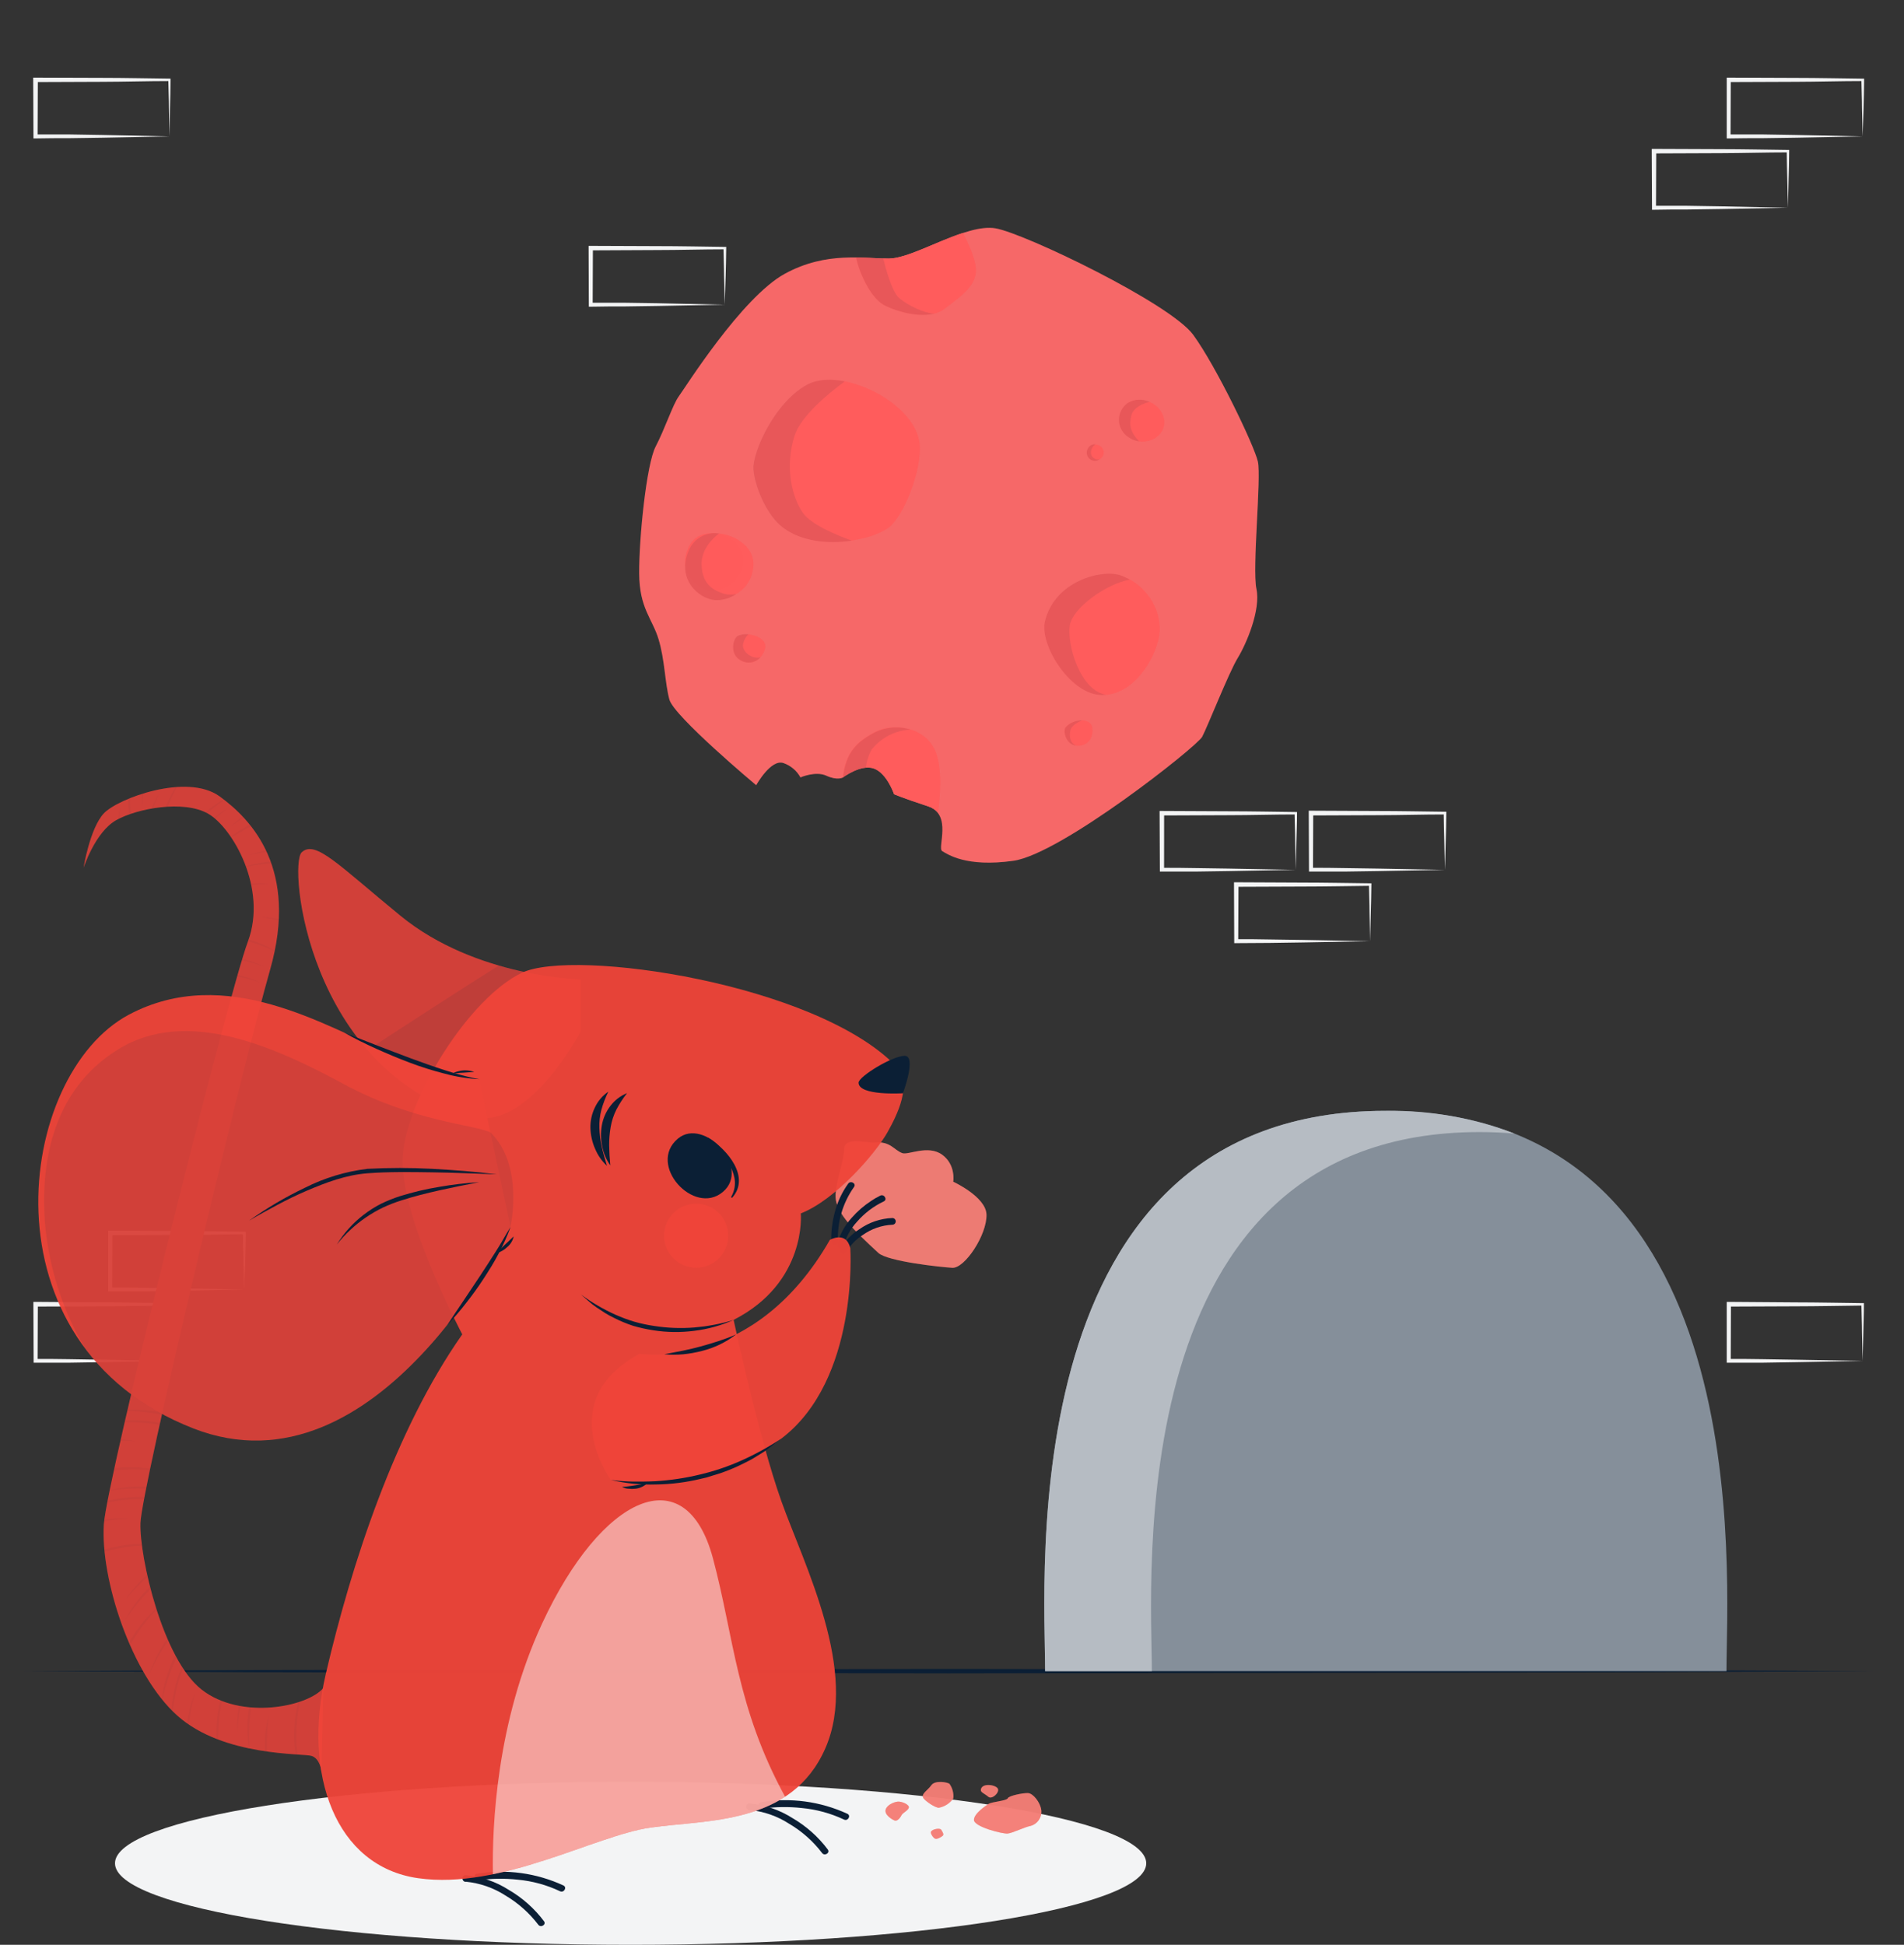 <svg fill="none" height="285" viewBox="0 0 279 285" width="279" xmlns="http://www.w3.org/2000/svg"><rect x="0" y="0" width="279" height="285" fill="#333333" stroke="none"/><g fill="#f3f4f5"><path d="m35.77 188.976-9.742.184-4.93.079c-1.648 0-3.282 0-4.956 0h-.289v-.296-8.29-.302h.328l9.814.046c3.282 0 6.564.072 9.847.105h.177v.177c0 1.405-.059 2.803-.085 4.188zm0 0-.099-4.181c0-1.379-.072-2.751-.085-4.11l.184.178c-3.282.039-6.564.105-9.847.111l-9.781.033.328-.328-.033 8.291-.295-.289c1.621 0 3.236 0 4.858.033l4.877.078z"/><path d="m24.846 199.433-9.735.184-4.936.079c-1.648 0-3.282 0-4.956 0h-.289v-.296l-.039-8.291v-.328h.328l9.781.072c3.282 0 6.564.079 9.814.112h.177v.177c0 1.405-.052 2.803-.085 4.188zm0 0-.092-4.181c0-1.379-.072-2.751-.085-4.11l.177.178c-3.282.039-6.564.105-9.814.111l-9.814.04.328-.329-.033 8.291-.295-.289c1.621 0 3.236 0 4.858.033l4.884.079z"/><path d="m24.846 19.989-9.761.19-4.936.072c-1.648 0-3.282 0-4.956.039h-.289v-.295l-.039-8.291v-.328h.328l9.807.033c3.282 0 6.564.079 9.814.112h.177v.177c0 1.405-.052 2.803-.085 4.188zm0 0-.092-4.181c0-1.379-.072-2.751-.085-4.109l.177.177c-3.282 0-6.564.105-9.814.112l-9.814.039.328-.328-.033 8.291-.295-.289h4.858l4.884.079z"/><path d="m272.942 19.989-9.742.19-4.93.072c-1.647 0-3.282 0-4.956.039h-.289v-.295-8.291-.328h.329l9.813.039c3.283 0 6.565.079 9.814.112h.177v.177c0 1.405-.059 2.803-.085 4.188zm0 0-.099-4.182c0-1.379-.072-2.75-.085-4.109l.184.177c-3.282 0-6.565.105-9.814.112l-9.84.039.328-.328-.033 8.291-.295-.289h4.858l4.877.079z"/><path d="m261.992 30.446-9.735.184-4.937.072c-1.647 0-3.282 0-4.956.039h-.288v-.295l-.04-8.297v-.328h.328l9.814.039c3.282 0 6.565.079 9.814.112h.184v.177c0 1.405-.053 2.803-.086 4.188zm0 0-.092-4.181c-.033-1.385-.072-2.751-.085-4.109l.177.177c-3.282 0-6.564.105-9.814.112l-9.814.039.329-.328-.033 8.291-.296-.289h4.858l4.884.079z"/><path d="m211.729 127.468-9.735.184-4.937.072c-1.648 0-3.282 0-4.949 0h-.296v-.296l-.033-8.297v-.328h.335l9.807.046c3.283 0 6.565.072 9.814.105h.197v.177c0 1.405-.053 2.803-.085 4.188zm0 0-.092-4.188c-.033-1.379-.073-2.744-.086-4.11l.178.184c-3.283 0-6.565.105-9.814.105l-9.807.04.321-.329-.033 8.298-.288-.296c1.614 0 3.229 0 4.851.04l4.884.072z"/><path d="m200.772 137.925-9.735.183-4.929.073c-1.648.032-3.283 0-4.957.032h-.295v-.295l-.033-8.297v-.329h.328l9.814.046c3.282 0 6.565.073 9.807.105h.184v.178c0 1.404-.059 2.803-.085 4.188zm0 0-.091-4.188c0-1.379-.073-2.744-.086-4.11l.177.184c-3.282.033-6.564.105-9.807.105l-9.814.039.329-.328-.04 8.298-.289-.296c1.615 0 3.237 0 4.858.04l4.877.072z"/><path d="m189.876 127.468-9.735.184-4.93.072c-1.654 0-3.282 0-4.956 0h-.296v-.295l-.039-8.258v-.329h.335l9.807.046c3.282 0 6.564.072 9.814.105h.183v.178c0 1.404-.059 2.802-.091 4.188zm0 0-.092-4.188c0-1.379-.072-2.744-.086-4.109l.178.183c-3.283 0-6.565.105-9.814.105l-9.807.04.328-.328-.007 8.297-.288-.295c1.614 0 3.229 0 4.857.039l4.878.072z"/><path d="m272.942 199.433-9.742.184-4.93.079c-1.647 0-3.282 0-4.956 0h-.289v-.296-8.291-.328h.329l9.781.072c3.282 0 6.564.079 9.813.112h.178v.177c0 1.405-.06 2.803-.086 4.188zm0 0-.099-4.181c0-1.379-.072-2.751-.085-4.11l.184.178c-3.282.039-6.565.105-9.814.111l-9.814.04.328-.329-.032 8.291-.296-.289c1.622 0 3.236 0 4.858.033l4.877.079z"/><path d="m106.199 44.651-9.741.184-4.93.072c-1.648 0-3.282 0-4.956.039h-.289v-.295l-.033-8.291v-.328h.328l9.814.039c3.282 0 6.564.072 9.847.112h.177v.177c0 1.405-.059 2.803-.085 4.182zm0 0-.098-4.181c0-1.385-.072-2.751-.086-4.109l.184.177c-3.282 0-6.564.105-9.846.105l-9.801.046.328-.328-.033 8.291-.295-.289h4.858l4.877.072z"/></g><path d="m3.427 244.898 33.912-.164 33.912-.053 67.817-.111 67.817.105 33.911.059 33.912.164-33.912.158-33.911.059-67.817.105-67.817-.105-33.912-.059z" fill="#0b1f35"/><path d="m92.407 285c41.728 0 75.556-5.349 75.556-11.947 0-6.599-33.828-11.948-75.556-11.948-41.728 0-75.556 5.349-75.556 11.948 0 6.598 33.828 11.947 75.556 11.947z" fill="#f3f4f5"/><path d="m252.985 244.898h-99.831c0-13.51-5.094-82.114 49.889-82.114 54.984 0 49.942 68.604 49.942 82.114z" fill="#858f9a"/><path d="m221.929 166.119c-1.641-.145-3.354-.223-5.126-.223-52.916 0-48.019 66.005-48.019 79.002h-15.636c0-13.509-5.088-82.114 49.889-82.114 6.453-.106 12.866 1.026 18.892 3.335z" fill="#b6bcc3"/><path d="m115.008 40.115c6.125-3.348 11.593-2.179 15.308-2.232 3.716-.052 11.258-5.192 15.591-4.418 4.332.775 25.575 11.002 28.936 15.597 3.361 4.595 8.954 16.234 9.479 18.584.525 2.35-.854 15.623-.21 18.663.643 3.039-1.444 7.989-2.744 10.116s-4.431 10.089-5.206 11.54c-.774 1.451-20.684 17.186-27.656 18.177-6.971.991-9.682-.985-10.444-1.418-.761-.433 1.537-5.389-2.08-6.564s-4.97-1.766-4.97-1.766-1.024-3.04-2.927-3.755c-1.904-.716-4.595 1.313-4.595 1.313s-.814.453-2.397-.276c-1.582-.729-3.8.25-3.8.25-.539-.984-1.423-1.732-2.482-2.101-1.844-.656-4.004 3.243-4.004 3.243s-12.059-10.083-12.722-12.558-.656-5.763-1.582-8.829c-.926-3.066-2.81-4.503-2.842-9.65s1.063-16.017 2.416-18.597c1.352-2.58 2.534-6.203 3.381-7.339.847-1.136 9.217-14.521 15.551-17.98z" fill="#ff5c5c" fill-opacity=".95"/><path d="m115.008 40.115c6.125-3.348 11.593-2.179 15.308-2.232 3.716-.052 11.258-5.192 15.591-4.418 4.332.775 25.575 11.002 28.936 15.597 3.361 4.595 8.954 16.234 9.479 18.584.525 2.35-.854 15.623-.21 18.663.643 3.039-1.444 7.989-2.744 10.116s-4.431 10.089-5.206 11.54c-.774 1.451-20.684 17.186-27.656 18.177-6.971.991-9.682-.985-10.444-1.418-.761-.433 1.537-5.389-2.08-6.564s-4.97-1.766-4.97-1.766-1.024-3.04-2.927-3.755c-1.904-.716-4.595 1.313-4.595 1.313s-.814.453-2.397-.276c-1.582-.729-3.8.25-3.8.25-.539-.984-1.423-1.732-2.482-2.101-1.844-.656-4.004 3.243-4.004 3.243s-12.059-10.083-12.722-12.558-.656-5.763-1.582-8.829c-.926-3.066-2.81-4.503-2.842-9.65s1.063-16.017 2.416-18.597c1.352-2.58 2.534-6.203 3.381-7.339.847-1.136 9.217-14.521 15.551-17.98z" fill="#fff" opacity=".09"/><path d="m156.134 106.586c1.011-1.234 3.591-1.437 3.893-.111s-.388 2.855-2.14 2.816c-1.753-.04-2.147-2.206-1.753-2.705z" fill="#ff5c5c" fill-opacity=".95"/><path d="m157.69 109.271c-1.569-.197-1.93-2.206-1.536-2.685.307-.331.682-.594 1.098-.769.417-.175.866-.26 1.317-.249-.453.165-1.542.723-1.706 1.399s-.217 1.831.827 2.304z" fill="#172a3f" opacity=".1"/><path d="m100.993 79.994c1.733-3.394 7.425-1.602 7.93 1.457.506 3.059-2.54 5.252-4.726 5.094-2.186-.158-5.088-2.836-3.204-6.551z" fill="#ff5c5c" fill-opacity=".95"/><path d="m164.084 84.287c-2.724-.853-9.571.899-10.962 6.788-.795 3.361 3.518 10.372 7.936 10.752 4.418.381 7.687-4.207 8.671-7.969.985-3.761-1.47-8.265-5.645-9.571z" fill="#ff5c5c" fill-opacity=".95"/><path d="m162.115 101.821c-.352.036-.706.036-1.057 0-4.418-.381-8.731-7.391-7.936-10.752 1.385-5.908 8.238-7.648 10.962-6.788.507.168.995.388 1.457.656-3.531.656-8.382 4.195-8.783 6.715-.426 2.704 1.451 9.551 5.357 10.168z" fill="#172a3f" opacity=".1"/><path d="m143.005 39.951c-.223 2.252-2.626 3.781-4.595 5.311s-5.908.873-8.659-.433c-2.75-1.306-4.365-6.696-4.293-7.096 1.812 0 3.44.171 4.825.151 2.554 0 6.932-2.488 10.825-3.755.807 1.516 2.068 4.247 1.897 5.823z" fill="#ff5c5c" fill-opacity=".95"/><path d="m136.9 45.964c-2.087.512-4.962-.118-7.122-1.136-2.764-1.313-4.365-6.696-4.293-7.096 1.444 0 2.77.112 3.938.144.342 1.405 1.267 4.845 2.298 5.764 1.333 1.168 3.794 2.271 5.179 2.324z" fill="#172a3f" opacity=".1"/><path d="m165.213 59.086c1.831-1.313 5.166 0 5.389 2.573.224 2.573-3.131 4.05-5.389 2.304-.386-.279-.701-.645-.918-1.069s-.33-.893-.33-1.37c0-.476.113-.946.33-1.37s.532-.79.918-1.069z" fill="#ff5c5c" fill-opacity=".95"/><path d="m165.797 60.833c-.381 1.418-.21 2.416 1.123 3.853-.623-.087-1.211-.336-1.707-.722-.386-.279-.701-.645-.918-1.069s-.33-.893-.33-1.37.113-.946.33-1.37c.217-.424.532-.79.918-1.069.488-.305 1.045-.48 1.619-.51.574-.03 1.147.087 1.663.34-.131-.059-2.317.499-2.698 1.917z" fill="#172a3f" opacity=".1"/><path d="m137.471 119.105c-.407-.441-.92-.771-1.49-.959-3.623-1.188-4.969-1.766-4.969-1.766s-1.024-3.039-2.928-3.754c-1.903-.716-4.595 1.312-4.595 1.312.44-3.735 2.035-5.251 4.727-6.669 2.691-1.418 7.424-.775 8.881 2.869 1.037 2.547.657 6.669.374 8.967z" fill="#ff5c5c" fill-opacity=".95"/><path d="m133.428 106.915c-1.099.054-2.175.341-3.155.842-.98.502-1.842 1.206-2.53 2.066-.466.822-.758 1.732-.86 2.671-1.221.221-2.372.727-3.361 1.477.44-3.735 2.035-5.251 4.727-6.669 1.616-.778 3.466-.916 5.179-.387z" fill="#172a3f" opacity=".1"/><path d="m118.231 56.402c-4.759 2.626-7.982 9.932-7.805 12.367s1.799 6.335 3.899 8.192c4.727 4.181 14.048 2.265 16.313 0 2.264-2.265 4.811-9.223 4.004-12.636-1.346-5.705-11.547-10.595-16.411-7.923z" fill="#ff5c5c" fill-opacity=".95"/><path d="m124.802 79.22c-3.538.532-7.765.144-10.503-2.258-2.1-1.858-3.728-5.75-3.899-8.186s3.046-9.761 7.805-12.374c1.497-.821 3.492-.925 5.58-.512-2.455 1.805-6.505 5.14-7.392 8.061-1.313 4.26-.531 8.704 1.313 11.284 1.221 1.648 4.727 3.131 7.096 3.985z" fill="#172a3f" opacity=".1"/><path d="m107.886 87.051c-.897.607-1.962.919-3.046.893-2.553-.171-5.94-3.282-3.741-7.641.402-.754 1.029-1.363 1.794-1.743s1.629-.512 2.473-.377c2.304.203 4.641 1.766 4.989 3.821.139.992-.021 2.002-.461 2.902s-1.139 1.647-2.008 2.146z" fill="#ff5c5c" fill-opacity=".95"/><path d="m107.886 87.051c-.897.607-1.962.919-3.046.893-2.553-.171-5.94-3.282-3.741-7.641.402-.754 1.029-1.363 1.794-1.743s1.629-.512 2.473-.377c-.992.755-2.554 2.291-2.554 4.444 0 3.158 1.969 3.939 3.184 4.365.616.169 1.264.189 1.89.059z" fill="#172a3f" opacity=".1"/><path d="m161.13 67.318c-.23.162-.51.237-.79.213-.28-.024-.542-.146-.741-.344s-.322-.46-.347-.74.049-.56.21-.79c.1-.185.254-.335.442-.429.188-.094.401-.128.608-.096.278.008.545.104.765.274.219.17.379.405.456.671.036.243-.003.492-.111.713-.107.221-.279.405-.492.527z" fill="#ff5c5c" fill-opacity=".95"/><path d="m161.13 67.318c-.23.162-.51.237-.79.213-.28-.024-.542-.146-.741-.344s-.322-.46-.347-.74.049-.56.21-.79c.1-.185.254-.335.442-.429.188-.094.401-.128.608-.096-.185.12-.341.282-.455.472s-.182.404-.201.624c-.021.243.047.486.19.684.144.198.353.337.591.393.161.045.33.05.493.013z" fill="#172a3f" opacity=".1"/><path d="m108.11 93.202c1.628-.761 4.358.276 4.017 1.772s-1.772 2.724-3.545 1.838c-1.772-.886-1.135-3.295-.472-3.61z" fill="#ff5c5c" fill-opacity=".95"/><path d="m111.418 96.326c-.347.392-.819.651-1.336.735-.517.084-1.047-.014-1.5-.276-1.766-.886-1.142-3.282-.473-3.61.498-.217 1.043-.301 1.582-.243-.456.433-.751 1.01-.833 1.635.013 1.018 1.326 2.042 2.56 1.759z" fill="#172a3f" opacity=".1"/><path d="m139.552 185.786c-1.621-.092-9.472-.919-10.844-2.18-3.742-3.439-5.908-5.671-6.23-7.792-.302-1.884 1.182-5.448 1.214-7.385.033-1.936 3.322-.879 4.451-.997 2.337-.237 2.856 1.116 4.083 1.555.854.309 3.762-1.253 5.816.217 2.055 1.471 1.641 3.972 1.641 3.972s4.786 2.192 4.871 4.805c.092 2.954-3.177 7.91-5.002 7.805z" fill="#f04539" fill-opacity=".95"/><path d="m139.552 185.786c-1.621-.092-9.472-.919-10.844-2.18-3.742-3.439-5.908-5.671-6.23-7.792-.302-1.884 1.182-5.448 1.214-7.385.033-1.936 3.322-.879 4.451-.997 2.337-.237 2.856 1.116 4.083 1.555.854.309 3.762-1.253 5.816.217 2.055 1.471 1.641 3.972 1.641 3.972s4.786 2.192 4.871 4.805c.092 2.954-3.177 7.91-5.002 7.805z" fill="#fff" opacity=".3"/><path d="m47.375 247.379c-2.383 2.784-12.118 4.701-17.835.217-5.718-4.483-9.111-19.385-8.96-24.406.151-5.022 14.829-66.472 19.004-81.11 4.175-14.639-2.626-21.919-7.411-25.378-4.785-3.46-14.908.308-16.956 2.494s-2.974 7.983-2.974 7.983 1.694-5.252 4.785-6.991c3.092-1.74 9.886-2.974 13.444-.965 3.558 2.008 8.77 10.956 5.849 18.774-2.921 7.818-20.665 78.74-21.105 85.37-.505 7.962 3.978 21.991 10.772 28.05 6.794 6.058 18.459 5.487 19.693 5.907 1.234.421 1.418 2.219 1.418 2.219z" fill="#f04539" fill-opacity=".95"/><path d="m47.375 247.379c-2.383 2.784-12.118 4.701-17.835.217-5.718-4.483-9.111-19.385-8.96-24.406.151-5.022 14.829-66.472 19.004-81.11 4.175-14.639-2.626-21.919-7.411-25.378-4.785-3.46-14.908.308-16.956 2.494s-2.974 7.983-2.974 7.983 1.694-5.252 4.785-6.991c3.092-1.74 9.886-2.974 13.444-.965 3.558 2.008 8.77 10.956 5.849 18.774-2.921 7.818-20.665 78.74-21.105 85.37-.505 7.962 3.978 21.991 10.772 28.05 6.794 6.058 18.459 5.487 19.693 5.907 1.234.421 1.418 2.219 1.418 2.219z" fill="#172a3f" opacity=".1"/><g fill="#172a3f" opacity=".2"><path d="m43.765 250.235c-.378 2.269-.444 4.579-.197 6.866h-.263c-.161-1.111-.227-2.233-.197-3.354.03-1.19.167-2.374.407-3.539.052-.243.105-.485.164-.728l.243-.079c-.039.262-.112.532-.158.834z" opacity=".2"/><path d="m35.244 250.011-.079.453c-.194 1.16-.319 2.331-.374 3.506 0-.591-.046-1.182 0-1.773.046-.591.066-1.181.151-1.772l.059-.46z" opacity=".2"/><path d="m36.565 256.221v.368c0-.125-.039-.25-.053-.374-.072-.46-.138-.919-.177-1.386 0-.59-.079-1.181-.059-1.778.004-.959.083-1.916.236-2.863h.322c-.165.942-.269 1.894-.308 2.849-.05 1.062-.037 2.125.039 3.184z" opacity=".2"/><path d="m39.117 254.882v1.792l-.302-.046c0-.59 0-1.175 0-1.759.055-1.184.253-2.356.591-3.492-.194 1.158-.291 2.331-.289 3.505z" opacity=".2"/><path d="m32.527 249.276c-.118.552-.223 1.11-.295 1.668-.175 1.16-.265 2.331-.269 3.505v.466l-.23-.085c0-.125 0-.256 0-.381-.04-1.187.026-2.376.197-3.551.084-.584.198-1.162.341-1.733z" opacity=".2"/><path d="m25.877 242.902c-.083.171-.162.341-.236.512-.83 1.827-1.441 3.747-1.818 5.718l-.092-.112c0-.217.052-.433.085-.656.105-.578.197-1.169.354-1.74.294-1.151.685-2.276 1.168-3.361.112-.243.23-.486.348-.722z" opacity=".2"/><path d="m26.816 244.504c-.203.505-.381 1.017-.538 1.536-.343 1.114-.602 2.253-.775 3.407-.079.433-.144.86-.19 1.313-.06-.059-.117-.12-.171-.184.017-.385.055-.768.112-1.149.154-1.18.411-2.344.768-3.479.19-.591.401-1.175.656-1.746.02.092.085.197.138.302z" opacity=".2"/><path d="m28.568 248.121c-.348 1.125-.601 2.278-.755 3.446-.052.387-.098.775-.131 1.162l-.276-.171c.039-.335.092-.656.158-1.011.197-1.178.534-2.328 1.004-3.426z" opacity=".2"/><path d="m24.669 240.434c-.425.576-.82 1.174-1.182 1.792-.604 1.005-1.15 2.044-1.635 3.111.197-.551.387-1.116.656-1.66.269-.545.492-1.077.788-1.589.372-.686.793-1.344 1.26-1.969.013.098.059.21.112.315z" opacity=".2"/><path d="m21.636 231.073c-.243.217-.486.433-.722.656-.854.808-1.665 1.66-2.429 2.554.348-.473.656-.965 1.063-1.418s.768-.906 1.195-1.313c.263-.276.538-.538.821-.781 0 .125.052.197.072.302z" opacity=".2"/><path d="m22.077 232.865c-.584.557-1.135 1.149-1.648 1.772-.758.9-1.463 1.843-2.114 2.823.289-.519.565-1.044.886-1.536.322-.492.656-.991 1.031-1.451.534-.699 1.12-1.357 1.753-1.969.033.125.059.243.092.361z" opacity=".2"/><path d="m22.949 235.852c-.558.563-1.084 1.157-1.575 1.779-.731.912-1.389 1.88-1.969 2.895-.112.184-.217.367-.322.551l-.158-.367c.059-.119.131-.237.197-.355.6-1.022 1.287-1.991 2.055-2.895.534-.621 1.113-1.203 1.733-1.739z" opacity=".2"/><path d="m20.803 226.511c-1.137.045-2.27.177-3.387.394-.702.124-1.405.275-2.094.466 0-.099 0-.197 0-.296.656-.196 1.365-.354 2.061-.492 1.126-.211 2.268-.321 3.413-.328-.013.085-.007.171.007.256z" opacity=".2"/><path d="m21.472 217.846c0 .105-.046.21-.066.315-.833-.046-1.668-.046-2.501 0-.95.032-1.897.119-2.836.262-.003-.024-.003-.048 0-.072.348-.085.689-.164 1.044-.223.584-.085 1.175-.184 1.766-.223.862-.079 1.728-.099 2.593-.059z" opacity=".2"/><path d="m21.171 219.388-.059.309c-.322 0-.656 0-.965 0-1.173.016-2.342.121-3.499.315-.315.046-.624.098-.932.158 0-.073 0-.145.046-.217.276-.072.558-.138.84-.19 1.166-.233 2.35-.365 3.538-.394.341 0 .689.006 1.031.019z" opacity=".2"/><path d="m18.899 222.526c-1.175.033-2.345.163-3.499.388l-.144.032c0-.078 0-.17 0-.262h.066c1.182-.196 2.383-.249 3.578-.158z" opacity=".2"/><path d="m22.011 215.22c0 .079-.033.151-.046.223-.203 0-.414-.046-.617-.059-1.169-.085-2.343-.085-3.512 0-.387 0-.768.053-1.155.099 0-.112.052-.217.072-.322.354-.039.709-.072 1.063-.099 1.186-.074 2.377-.043 3.558.092z" opacity=".2"/><path d="m23.79 207.015c0 .105-.046.216-.072.321-1.104-.247-2.226-.411-3.354-.492-.571-.053-1.149-.079-1.72-.079l.039-.164c.565 0 1.129-.046 1.7 0 1.145.042 2.285.181 3.407.414z" opacity=".2"/><path d="m23.454 208.531c0 .098-.046.197-.066.288-.651-.125-1.308-.214-1.969-.269-1.046-.115-2.099-.154-3.151-.118 0-.092.046-.184.066-.276 1.04-.053 2.082-.031 3.118.066.672.068 1.341.171 2.002.309z" opacity=".2"/><path d="m19.831 211.203c-.727-.069-1.456-.096-2.186-.079.012-.062.028-.124.046-.184.719.028 1.435.116 2.14.263z" opacity=".2"/><path d="m25.753 198.349c0 .079 0 .151-.052.23-1.063-.216-2.147-.328-3.23-.446.591 0 1.182 0 1.772.046s1.011.085 1.51.17z" opacity=".2"/><path d="m25.404 199.866c0 .105-.046.204-.072.302-.656-.118-1.313-.197-2.015-.249-1.013-.09-2.03-.121-3.046-.092.003-.018.003-.036 0-.053.42-.046.847-.092 1.274-.111.591 0 1.182-.04 1.779 0 .697.027 1.392.095 2.081.203z" opacity=".2"/><path d="m24.898 202.892-.177-.039c-1.081-.229-2.179-.372-3.282-.427-.578 0-1.155-.046-1.74-.039 0-.099.046-.197.072-.296.565 0 1.129.033 1.687.086 1.115.097 2.216.317 3.282.656z" opacity=".2"/><path d="m26.409 195.52c0 .105-.052.21-.072.309-.249-.059-.499-.105-.748-.145-1.151-.216-2.316-.348-3.486-.393-.243 0-.492 0-.735 0 0-.073 0-.151.052-.224h.656c1.187.006 2.37.113 3.538.322.289.02.545.059.794.131z" opacity=".2"/><path d="m28.923 184.774c0 .066 0 .132-.046.197-.801-.144-1.621-.243-2.435-.341.571 0 1.142 0 1.72.059z" opacity=".2"/><path d="m27.965 188.838c0 .092-.046.184-.066.269l-.584-.125c-1.151-.237-2.315-.408-3.486-.512.584 0 1.182 0 1.772.046s1.182.105 1.759.217z" opacity=".2"/><path d="m30.754 177.022c0 .105-.052.203-.072.302-.878-.286-1.772-.518-2.678-.696-.656-.145-1.313-.25-1.969-.328l.039-.145h.23c.591.059 1.182.105 1.766.21.91.151 1.808.37 2.685.657z" opacity=".2"/><path d="m30.058 179.982c0 .099-.046.197-.072.296-.46-.138-.932-.256-1.405-.355-1.093-.253-2.203-.429-3.322-.525l.059-.256c1.123.064 2.238.22 3.335.466.473.085.939.23 1.405.374z" opacity=".2"/><path d="m32.724 165.377c-1.103-.406-2.239-.72-3.394-.939l-.282-.053c0-.085.046-.17.066-.256l.269.059c1.156.267 2.277.666 3.341 1.189z" opacity=".2"/><path d="m31.411 174.442-.059.23-.289-.099c-1.112-.374-2.251-.663-3.407-.866-.302-.059-.611-.112-.919-.151l.079-.302.899.131c1.17.215 2.319.533 3.433.952z" opacity=".2"/><path d="m40.26 139.303c.003.028.003.057 0 .085-.831-.398-1.686-.742-2.56-1.031-.446-.151-.906-.288-1.359-.413.039-.092.072-.186.099-.282.453.137.906.288 1.313.459.867.323 1.706.719 2.508 1.182z" opacity=".2"/><path d="m38.711 141.692c-1.066-.408-2.164-.728-3.282-.958 0-.079.052-.151.072-.23 1.112.273 2.188.672 3.21 1.188z" opacity=".2"/><path d="m39.072 124.835c-.886.124-1.772.308-2.626.492.565-.171 1.129-.361 1.707-.499l.86-.19c0 .065.033.131.059.197z" opacity=".2"/><path d="m39.754 126.522c-.381 0-.761.059-1.136.105-.86.088-1.714.222-2.56.4.003-.028.003-.057 0-.085.269-.085.545-.164.814-.23.578-.125 1.155-.262 1.746-.335.354-.059.716-.105 1.07-.131.028.091.049.183.066.276z" opacity=".2"/><path d="m40.85 134.681v.203c-.807-.19-1.628-.334-2.449-.479.584.046 1.182.079 1.766.164z" opacity=".2"/><path d="m39.361 129.508c-.85.01-1.699.076-2.54.197 0-.072 0-.131-.046-.197.86-.082 1.726-.082 2.586 0z" opacity=".2"/><path d="m36.793 121.093c-.656.309-1.274.657-1.877 1.018-.348.197-.656.407-1.011.656l-.105-.158c.322-.242.656-.479.985-.689.581-.387 1.186-.736 1.812-1.044z" opacity=".2"/><path d="m33.276 118.526c-.607.443-1.188.921-1.74 1.431l-.144-.124c.59-.489 1.22-.926 1.884-1.307z" opacity=".2"/><path d="m25.884 115.362c-.374.703-.702 1.418-1.004 2.147-.099.236-.19.473-.282.715h-.315c.118-.282.236-.558.361-.833.322-.699.688-1.377 1.096-2.029z" opacity=".2"/><path d="m23.369 116.222c-.364.719-.682 1.46-.952 2.219l-.23.039c.323-.788.718-1.544 1.182-2.258z" opacity=".2"/><path d="m20.994 116.281c-.066.657-.105 1.313-.144 2.016 0-.591-.059-1.182-.039-1.773 0-.066 0-.125 0-.19z" opacity=".2"/><path d="m19.188 119.242-.249.059c-.104-.74-.166-1.485-.184-2.232l.315-.131c-.004.769.035 1.538.118 2.304z" opacity=".2"/><path d="m17.58 118.284c-.052.545-.079 1.096-.079 1.641l-.164.079c.041-.579.122-1.153.243-1.72z" opacity=".2"/><path d="m32.862 117.22c-.683.463-1.341.962-1.969 1.497l-.512.446c-.086-.052-.176-.098-.269-.138.203-.17.407-.341.617-.505.641-.504 1.317-.962 2.022-1.372z" opacity=".2"/><path d="m35.704 119.813c-.656.42-1.254.879-1.877 1.313.44-.388.873-.795 1.313-1.162l.407-.309z" opacity=".2"/><path d="m33.038 167.68-.079.315-.197-.072c-1.103-.403-2.236-.721-3.387-.952-.308-.072-.617-.131-.932-.183 0-.066 0-.125.046-.191.315.033.656.072.939.131 1.17.194 2.321.491 3.44.887z" opacity=".2"/><path d="m34.95 159.941c-.003.046-.003.092 0 .138l-1.457-.42c.46.092.958.17 1.457.282z" opacity=".2"/><path d="m34.214 162.882-.059.269-.656-.184c-1.141-.281-2.295-.5-3.459-.656.584.039 1.182.066 1.766.138s1.175.164 1.753.308c.203.014.433.066.656.125z" opacity=".2"/><path d="m38.009 147.909-.079.295c-.368-.105-.735-.197-1.103-.276-1.079-.261-2.176-.441-3.282-.538 0-.092.046-.177.072-.263 1.105.075 2.202.235 3.282.48.374.092.742.19 1.109.302z" opacity=".2"/><path d="m35.678 157.02-.079.302c-.664-.211-1.339-.386-2.022-.525-.805-.186-1.621-.326-2.442-.42.003-.033.003-.066 0-.099.236 0 .466 0 .702.033.584.066 1.175.118 1.759.236.703.114 1.398.272 2.081.473z" opacity=".2"/><path d="m37.319 150.534c.002.029.002.057 0 .086l-.867-.256z" opacity=".2"/><path d="m38.068 143.951c-1.082-.375-2.193-.661-3.322-.854 0-.079.039-.157.066-.236 1.124.237 2.216.602 3.256 1.09z" opacity=".2"/><path d="m27.314 191.601c-.007.045-.018.089-.033.132-.711-.202-1.431-.364-2.16-.486-.892-.163-1.793-.277-2.698-.342 0-.098.046-.203.072-.301.899.068 1.792.2 2.672.393.728.156 1.444.358 2.147.604z" opacity=".2"/></g><path d="m70.141 275.534c1.9-.26 3.824-.286 5.731-.079 2.147.197 4.242.77 6.19 1.694.571.276 1.07-.571.499-.847-3.959-1.834-8.378-2.434-12.682-1.72-.624.099-.354 1.051.263.952z" fill="#0b1f35"/><path d="m68.256 275.751c2.07.201 4.062.895 5.809 2.022 1.861 1.103 3.492 2.554 4.805 4.273.361.512 1.214 0 .847-.499-1.395-1.861-3.15-3.424-5.16-4.595-1.897-1.215-4.058-1.956-6.302-2.16-.656-.033-.656.952 0 .985z" fill="#0b1f35"/><path d="m111.759 265.031c1.897-.259 3.82-.286 5.724-.078 2.148.2 4.245.773 6.197 1.693.564.276 1.063-.571.492-.847-3.959-1.824-8.376-2.417-12.676-1.7-.623.105-.361 1.051.263.952z" fill="#0b1f35"/><path d="m109.842 265.241c2.071.201 4.063.896 5.809 2.028 1.862 1.099 3.494 2.548 4.806 4.267.361.512 1.214 0 .846-.499-1.396-1.86-3.151-3.422-5.159-4.595-1.898-1.212-4.059-1.953-6.302-2.159-.657-.033-.657.951 0 .984z" fill="#0b1f35"/><path d="m85.075 143.531s-15.334-.289-26.376-9.315c-9.131-7.477-12.472-11.16-14.481-9.321-2.009 1.838.939 31.968 24.945 38.729 8.173 2.291 15.912-12.472 15.912-12.472z" fill="#f04539" fill-opacity=".95"/><path d="m85.075 143.531s-15.334-.289-26.376-9.315c-9.131-7.477-12.472-11.16-14.481-9.321-2.009 1.838.939 31.968 24.945 38.729 8.173 2.291 15.912-12.472 15.912-12.472z" fill="#172a3f" opacity=".1"/><path d="m85.075 143.531v7.601s-7.713 14.777-15.912 12.472c-5.948-1.659-11.272-5.042-15.302-9.721 5.737-3.749 14.383-9.368 19.24-12.387 3.896 1.154 7.915 1.837 11.973 2.035z" fill="#172a3f" opacity=".1"/><path d="m67.738 195.54s-9.361-17.605-8.717-26.205c.643-8.599 9.807-23.119 17.422-26.769s43.109 1.562 54.833 13.654c2.54 2.625.124 7.253-1.182 9.623-1.693 3.066-7.615 9.971-12.748 11.974 0 0 .919 10.115-9.847 15.603 0 0 3.657 17.199 6.992 26.553 3.334 9.354 11.395 24.945 6.446 36.236-4.95 11.29-17.402 10.43-25.601 11.612-8.199 1.182-21.912 9.138-34.056 7.418-12.144-1.72-16.969-15.203-13.549-29.901 3.768-16.116 10.116-35.71 20.008-49.798z" fill="#f04539" fill-opacity=".95"/><path d="m70.213 158.156s-4.595-.433-13.477-4.018c-8.882-3.584-23.566-13.023-37.844-5.448-16.49 8.744-21.997 48.386 9.459 60.642 27.137 10.569 46.45-29.54 46.45-29.54z" fill="#f04539" fill-opacity=".95"/><path d="m74.795 179.806s-19.306 40.095-46.443 29.539c-7.09-2.757-12.302-6.912-15.932-11.815-3.314-5.647-5.313-11.967-5.849-18.492-.545-7.779.656-19.037 10.746-25.267 10.089-6.229 23.008-.335 33.131 5.134 10.122 5.468 19.142 5.908 21.433 7.05 4.976 4.89 2.915 13.851 2.915 13.851z" fill="#172a3f" opacity=".1"/><path d="m50.447 151.323 4.884 1.917c1.635.623 3.282 1.266 4.897 1.864 1.615.597 3.282 1.188 4.936 1.72.827.282 1.661.512 2.508.742.42.105.84.223 1.267.321.427.099.853.171 1.313.269-1.758-.094-3.502-.378-5.199-.847-1.704-.436-3.383-.966-5.028-1.588-1.648-.617-3.282-1.313-4.864-2.022s-3.21-1.503-4.713-2.376z" fill="#0b1f35"/><path d="m65.546 194.168 1.182-1.792 1.195-1.772 2.37-3.552c.788-1.188 1.549-2.382 2.317-3.584.374-.604.761-1.201 1.109-1.825.348-.623.716-1.227 1.096-1.844-.492 1.354-1.082 2.67-1.766 3.938-.656 1.267-1.431 2.488-2.212 3.69-.781 1.201-1.621 2.363-2.508 3.485-.871 1.133-1.8 2.22-2.783 3.256z" fill="#0b1f35"/><path d="m66.234 157.375c.235-.158.494-.276.768-.348.812-.245 1.681-.227 2.481.052-.282.033-.551.033-.821.059l-.807.06c-.538.013-1.07.078-1.621.177z" fill="#0b1f35"/><path d="m72.806 183.633c.372-.449.776-.87 1.208-1.261.42-.394.821-.755 1.254-1.188-.123.604-.447 1.147-.919 1.543-.433.422-.963.733-1.543.906z" fill="#0b1f35"/><path d="m72.806 172.092-4.739-.171c-1.582-.052-3.164-.105-4.739-.124-3.157-.046-6.322-.099-9.459.138-3.138.236-6.092 1.345-8.973 2.579-1.444.617-2.862 1.313-4.254 2.055-1.392.742-2.783 1.503-4.142 2.311 2.583-1.844 5.322-3.458 8.186-4.825 2.862-1.447 5.954-2.384 9.138-2.77 3.171-.168 6.348-.168 9.518 0 3.164.17 6.322.42 9.466.807z" fill="#0b1f35"/><path d="m70.213 173.241c-1.93.374-3.853.755-5.763 1.182-1.91.426-3.807.899-5.659 1.496-.922.29-1.823.641-2.698 1.051-.869.42-1.705.905-2.501 1.451-.803.549-1.562 1.159-2.271 1.824-.713.66-1.371 1.376-1.969 2.14 1.034-1.686 2.369-3.168 3.939-4.371.792-.609 1.638-1.146 2.527-1.602.896-.436 1.822-.809 2.77-1.116 1.886-.591 3.812-1.047 5.763-1.366 1.939-.341 3.897-.571 5.862-.689z" fill="#0b1f35"/><path d="m122.794 182.024c-.146-2.878.68-5.721 2.344-8.074.38-.512-.48-1.004-.847-.499-.915 1.269-1.583 2.699-1.97 4.215-.383 1.42-.555 2.888-.512 4.358.04.657 1.024.657.985 0z" fill="#0b1f35"/><path d="m123.594 182.714c.337-1.366 1.014-2.624 1.97-3.657 1.09-1.262 2.432-2.284 3.938-3 .571-.262.073-1.109-.499-.853-.469.227-.921.488-1.352.781-1.056.693-2.015 1.525-2.849 2.475-1.037 1.13-1.775 2.502-2.146 3.991-.118.624.827.886.945.263z" fill="#0b1f35"/><path d="m123.969 183.56c.596-1.047 1.438-1.932 2.455-2.579 1.27-.911 2.778-1.433 4.339-1.504.13 0 .256-.052.348-.144s.144-.217.144-.348-.052-.256-.144-.348-.218-.144-.348-.144c-1.738.066-3.418.637-4.838 1.641-1.161.733-2.125 1.738-2.81 2.927-.282.565.565 1.064.854.499z" fill="#0b1f35"/><path d="m93.727 198.389s16.745 2.777 27.88-16.7c0 0 2.409-1.378 2.993 1.248 0 0 1.267 19.214-10.09 27.865-11.527 8.777-24.997 6.072-24.997 6.072s-8.534-11.645 4.214-18.485z" fill="#f04539" fill-opacity=".95"/><path d="m107.873 195.541c-1.48 1.15-3.184 1.977-5.003 2.428-.902.236-1.822.4-2.75.493-.928.085-1.862.085-2.79 0l2.711-.525c.893-.178 1.779-.394 2.626-.624s1.746-.499 2.626-.788c.879-.289 1.733-.597 2.58-.984z" fill="#0b1f35"/><path d="m89.512 216.875c1.089.142 2.184.224 3.282.243 1.103 0 2.192 0 3.282-.059 2.182-.133 4.348-.458 6.473-.972 2.127-.496 4.2-1.2 6.19-2.101 2.003-.901 3.928-1.966 5.757-3.183-.433.341-.867.656-1.313 1.017-.42.348-.858.672-1.313.972l-1.418.873c-.466.302-.985.518-1.47.781-.992.5-2.013.939-3.059 1.313-.519.197-1.057.335-1.589.505l-.794.25-.814.19c-2.163.526-4.378.806-6.604.834-2.223.07-4.446-.153-6.61-.663z" fill="#0b1f35"/><path d="m91.147 217.892c.317-.008.632-.036.945-.085.315-.046.656-.079.925-.131.617-.086 1.208-.191 1.858-.342-.478.464-1.097.755-1.759.828-.329.039-.662.039-.991 0-.344-.007-.68-.099-.978-.27z" fill="#0b1f35"/><path d="m103.802 166.742c-.111-.072-.098.296 0 .388 2.541 2.271 5.003 5.29 3.355 8.238-.015.022-.02.048-.016.074.005.026.02.049.042.064s.049.02.075.015c.025-.005.048-.02.063-.042 2.619-3.006-.689-6.984-3.519-8.737z" fill="#0b1f35"/><path d="m99.339 166.854c-4.562 3.82 2.33 11.376 6.564 7.831s-2.737-11.035-6.564-7.831z" fill="#0b1f35"/><path d="m89.433 170.779c-.591-.831-.997-1.781-1.188-2.783-.215-1.018-.232-2.067-.052-3.092.185-1.042.62-2.024 1.267-2.862.626-.824 1.463-1.463 2.422-1.851-.591.752-1.111 1.556-1.556 2.402-.406.805-.689 1.666-.84 2.554-.158.904-.233 1.82-.223 2.737.013.939.072 1.891.171 2.895z" fill="#0b1f35"/><path d="m88.941 170.845c-.748-.694-1.339-1.54-1.733-2.482-.421-.95-.655-1.973-.689-3.013-.034-1.06.191-2.112.656-3.065.436-.934 1.117-1.732 1.969-2.311-.423.85-.764 1.738-1.018 2.652-.229.871-.328 1.772-.295 2.672.029.917.146 1.829.348 2.724.203.939.466 1.858.761 2.823z" fill="#0b1f35"/><path d="m115.048 263.305c-5.908 3.866-13.871 3.676-19.694 4.516-5.823.841-14.317 5.042-23.126 6.834-.131-7.096.525-22.319 7.221-36.761 8.678-18.708 21.006-24.478 25.017-9.551 3.092 11.54 3.44 21.899 10.582 34.962z" fill="#fff" opacity=".5"/><path d="m107.512 193.42c-1.833.819-3.778 1.359-5.77 1.602-2.002.263-4.032.236-6.026-.079-.998-.153-1.985-.373-2.954-.656-.958-.316-1.891-.704-2.79-1.162-.451-.214-.889-.453-1.313-.716l-1.26-.827c-.416-.281-.811-.592-1.182-.932-.381-.322-.755-.656-1.129-.978 1.589 1.18 3.301 2.184 5.107 2.993.898.401 1.821.743 2.764 1.024.942.268 1.9.474 2.869.617 1.943.307 3.915.384 5.875.23l1.471-.157c.486-.079.978-.145 1.464-.243.972-.178 1.933-.417 2.875-.716z" fill="#0b1f35"/><path d="m132.312 160.211s-6.499.413-6.499-1.55c0-.906 4.963-3.938 6.755-3.938s-.256 5.488-.256 5.488z" fill="#0b1f35"/><path d="m102.011 185.785c2.595 0 4.7-2.104 4.7-4.7 0-2.595-2.105-4.7-4.7-4.7-2.596 0-4.7 2.105-4.7 4.7 0 2.596 2.104 4.7 4.7 4.7z" fill="#f04539" fill-opacity=".95"/><path d="m142.717 266.692c0-.919 1.707-2.075 2.179-2.363.473-.289 2.626-.434 2.77-.801.145-.368 2.219-.801 2.981-.762.761.04 1.785 1.379 1.93 2.436.071.511-.045 1.032-.326 1.466-.28.434-.708.752-1.204.897-.945.184-2.672 1.057-3.394 1.129s-4.936-.978-4.936-2.002z" fill="#f04539" fill-opacity=".95"/><path d="m142.717 266.692c0-.919 1.707-2.075 2.179-2.363.473-.289 2.626-.434 2.77-.801.145-.368 2.219-.801 2.981-.762.761.04 1.785 1.379 1.93 2.436.071.511-.045 1.032-.326 1.466-.28.434-.708.752-1.204.897-.945.184-2.672 1.057-3.394 1.129s-4.936-.978-4.936-2.002z" fill="#fff" opacity=".3"/><path d="m135.339 263.548c-.472-.657.598-1.162 1.129-1.93.532-.768 2.318-.46 2.659-.217.445.622.646 1.386.564 2.147-.5.712-1.258 1.201-2.113 1.365-.598 0-1.943-.972-2.239-1.365z" fill="#f04539" fill-opacity=".95"/><path d="m135.339 263.548c-.472-.657.598-1.162 1.129-1.93.532-.768 2.318-.46 2.659-.217.445.622.646 1.386.564 2.147-.5.712-1.258 1.201-2.113 1.365-.598 0-1.943-.972-2.239-1.365z" fill="#fff" opacity=".3"/><path d="m143.727 262.274c.125-1.044 2.16-.742 2.482-.177.321.564-.854 1.667-1.385 1.208-.532-.46-1.162-.644-1.097-1.031z" fill="#f04539" fill-opacity=".95"/><path d="m143.727 262.274c.125-1.044 2.16-.742 2.482-.177.321.564-.854 1.667-1.385 1.208-.532-.46-1.162-.644-1.097-1.031z" fill="#fff" opacity=".3"/><path d="m136.442 268.385c.328-.407 1.313-.498 1.464-.262s.473.709.236.899c-.236.191-.899.617-1.201.381s-.656-.801-.499-1.018z" fill="#f04539" fill-opacity=".95"/><path d="m136.442 268.385c.328-.407 1.313-.498 1.464-.262s.473.709.236.899c-.236.191-.899.617-1.201.381s-.656-.801-.499-1.018z" fill="#fff" opacity=".3"/><path d="m129.779 265.182c.19-.656 1.135-1.09 1.739-1.162s1.727.427 1.661.854c-.066.426-.919.8-1.063 1.109-.145.308-.591.971-1.038.794-.446-.177-1.516-.866-1.299-1.595z" fill="#f04539" fill-opacity=".95"/><path d="m129.779 265.182c.19-.656 1.135-1.09 1.739-1.162s1.727.427 1.661.854c-.066.426-.919.8-1.063 1.109-.145.308-.591.971-1.038.794-.446-.177-1.516-.866-1.299-1.595z" fill="#fff" opacity=".3"/></svg>